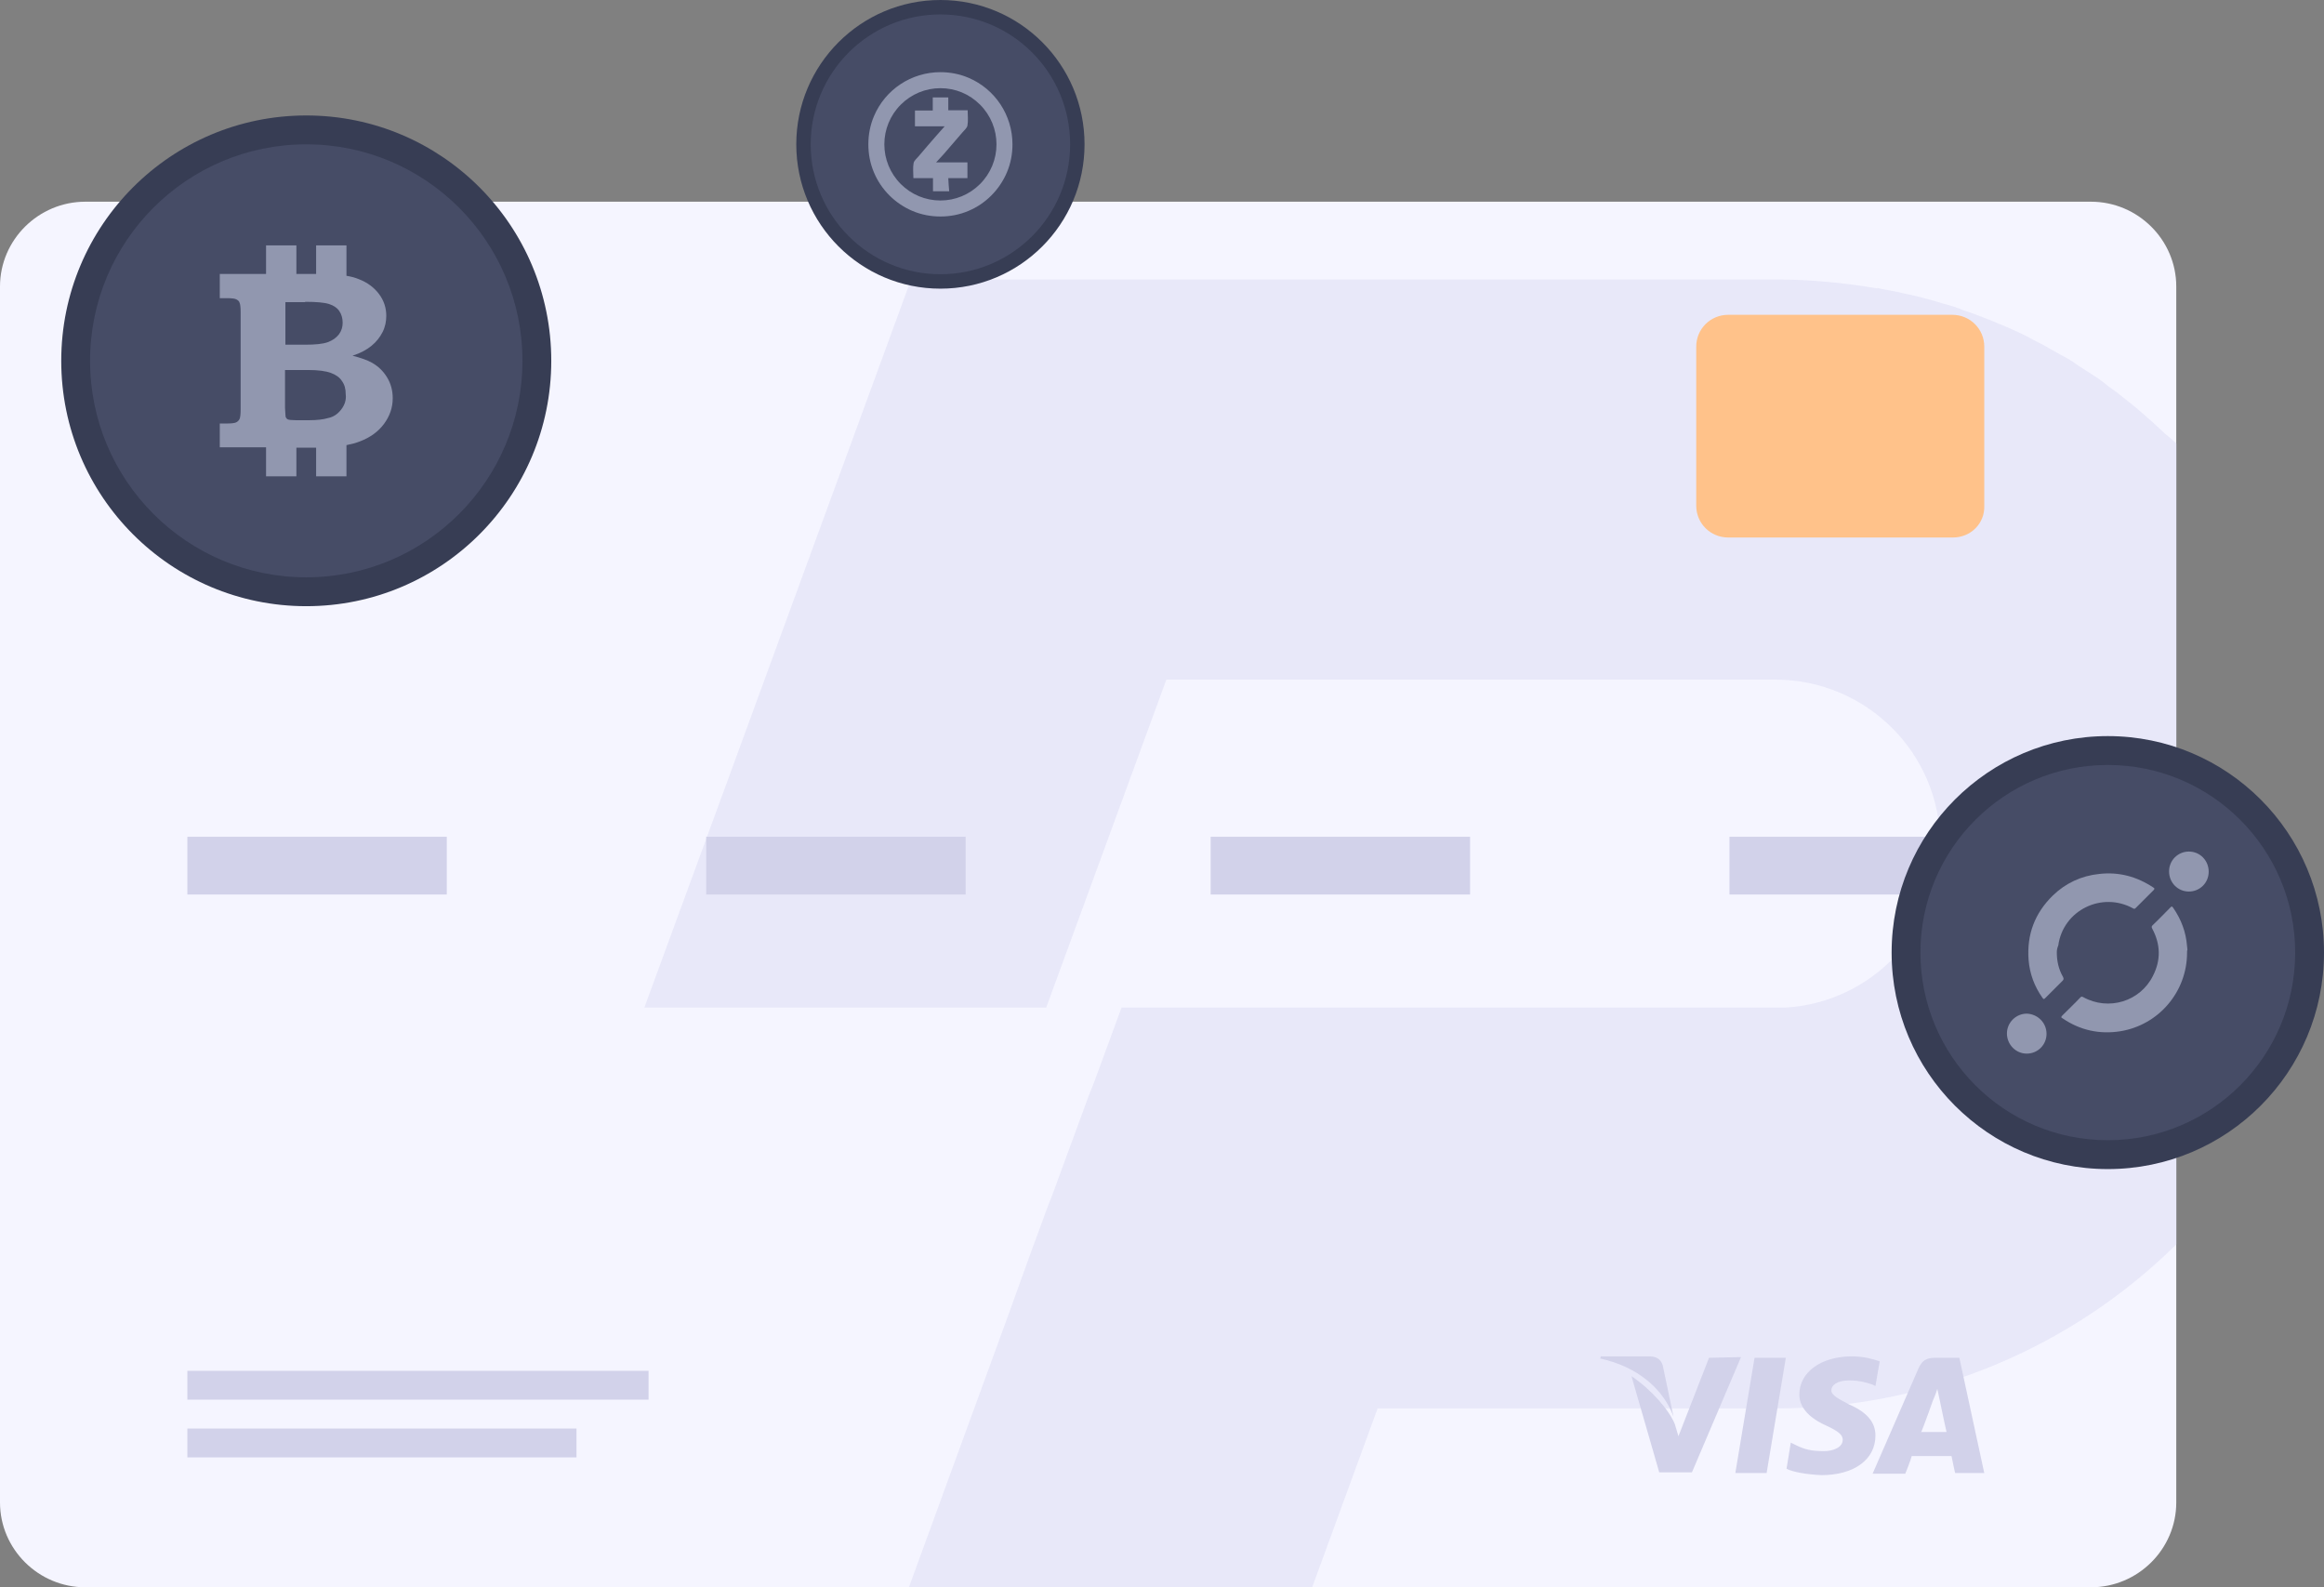 <svg width="164" height="112" viewBox="0 0 164 112" fill="none" xmlns="http://www.w3.org/2000/svg">
<rect x="0" y="0" width="164" height="112" fill="#808080" stroke="none"/>
<path d="M153.575 20.218V106.014C153.575 109.306 150.865 112 147.553 112H6.023C2.71 112 0 109.306 0 106.014V20.218C0 16.926 2.71 14.232 6.023 14.232H147.553C150.865 14.232 153.575 16.926 153.575 20.218Z" fill="#F5F5FF"/>
<path d="M153.575 31.292V87.808C146.348 94.941 136.361 99.38 125.319 99.38H97.214L92.597 112H64.14L68.256 100.727L71.116 92.895L72.772 88.306L73.927 85.164L74.278 84.266L76.787 77.432L77.239 76.285L78.795 72.045L79.146 71.097H125.319C125.52 71.097 125.771 71.097 125.972 71.097C132.095 70.748 136.913 65.66 136.913 59.525C136.913 53.14 131.693 47.953 125.269 47.953H82.308L76.386 64.114L73.826 71.097H45.47L51.342 55.086L64.291 19.72H125.369C127.829 19.72 130.238 19.969 132.597 20.368C132.546 20.368 132.496 20.368 132.446 20.318C132.546 20.318 132.647 20.368 132.697 20.368C133.149 20.468 133.55 20.518 134.002 20.618C134.353 20.717 134.704 20.767 135.106 20.867C135.507 20.967 135.909 21.067 136.26 21.166C136.662 21.266 137.063 21.416 137.465 21.515C137.816 21.615 138.167 21.715 138.469 21.865C139.121 22.064 139.723 22.314 140.376 22.563C140.677 22.663 140.928 22.812 141.229 22.912C141.731 23.112 142.233 23.361 142.684 23.561C142.985 23.71 143.287 23.86 143.538 24.009C143.939 24.209 144.341 24.409 144.742 24.658C145.043 24.808 145.344 25.007 145.645 25.157C146.047 25.356 146.398 25.606 146.75 25.855C147.051 26.055 147.302 26.204 147.603 26.404C148.004 26.653 148.356 26.903 148.707 27.202C148.958 27.401 149.209 27.551 149.46 27.751C150.012 28.2 150.564 28.599 151.116 29.097C151.417 29.347 151.668 29.596 151.969 29.846C152.22 30.095 152.521 30.344 152.772 30.594C153.073 30.843 153.324 31.043 153.575 31.292Z" fill="#E8E8F9"/>
<rect x="13.222" y="59.042" width="18.307" height="4.074" fill="#D2D2EA"/>
<rect x="13.222" y="96.723" width="32.546" height="2.037" fill="#D2D2EA"/>
<rect x="13.222" y="100.797" width="27.46" height="2.037" fill="#D2D2EA"/>
<rect x="49.835" y="59.042" width="18.307" height="4.074" fill="#D2D2EA"/>
<rect x="85.433" y="59.042" width="18.307" height="4.074" fill="#D2D2EA"/>
<rect x="122.046" y="59.042" width="18.307" height="4.074" fill="#D2D2EA"/>
<path fill-rule="evenodd" clip-rule="evenodd" d="M123.814 95.806L122.459 103.936H124.667L126.022 95.806H123.814ZM120.602 95.806L118.444 101.343L118.193 100.495C117.791 99.497 116.537 98.05 115.131 97.103L117.089 103.887H119.397L122.86 95.756L120.602 95.806ZM130.489 99.098C129.736 98.699 129.234 98.45 129.234 98.1C129.234 97.751 129.636 97.402 130.489 97.402C131.191 97.402 131.744 97.552 132.145 97.701L132.346 97.801L132.647 96.055C132.195 95.906 131.543 95.706 130.69 95.706C128.532 95.706 126.976 96.803 126.976 98.4C126.976 99.547 128.08 100.245 128.883 100.594C129.736 100.993 130.037 101.243 130.037 101.592C130.037 102.141 129.335 102.39 128.732 102.39C127.829 102.39 127.377 102.29 126.675 101.941L126.373 101.792L126.072 103.637C126.574 103.887 127.528 104.036 128.532 104.086C130.84 104.086 132.346 102.989 132.346 101.293C132.346 100.345 131.744 99.647 130.489 99.098ZM138.268 95.806H136.562C136.01 95.806 135.658 95.956 135.407 96.504L132.145 103.986H134.454C134.454 103.986 134.855 102.989 134.905 102.739C135.156 102.739 137.415 102.739 137.716 102.739C137.766 103.039 137.967 103.936 137.967 103.936H140.025L138.268 95.806ZM135.558 101.093C135.759 100.644 136.411 98.799 136.411 98.799C136.411 98.799 136.612 98.35 136.712 98.001L136.863 98.699C136.863 98.699 137.264 100.644 137.365 101.043H135.558V101.093Z" fill="#D2D2EA"/>
<path fill-rule="evenodd" clip-rule="evenodd" d="M118.092 99.946L117.339 96.355C117.189 95.856 116.838 95.707 116.386 95.707H112.973L112.923 95.856C115.633 96.455 117.39 98.051 118.092 99.946Z" fill="#D2D2EA"/>
<path d="M137.818 37.926H121.958C120.703 37.926 119.7 36.928 119.7 35.681V27.501V24.458C119.7 23.211 120.703 22.213 121.958 22.213H137.767C139.022 22.213 140.026 23.211 140.026 24.458V35.681C140.076 36.928 139.072 37.926 137.818 37.926Z" fill="#FFC28A"/>
<ellipse cx="21.612" cy="25.46" rx="17.29" ry="17.313" fill="#373D54"/>
<ellipse cx="21.612" cy="25.46" rx="15.256" ry="15.276" fill="#464C66"/>
<path fill-rule="evenodd" clip-rule="evenodd" d="M27.313 26.624C27.045 26.184 26.697 25.848 26.242 25.59C25.921 25.409 25.466 25.253 24.877 25.098C25.439 24.917 25.868 24.684 26.216 24.4C26.564 24.115 26.804 23.805 26.992 23.443C27.179 23.081 27.259 22.693 27.259 22.279C27.259 21.736 27.099 21.218 26.751 20.753C26.403 20.287 25.921 19.925 25.306 19.692C25.065 19.589 24.77 19.512 24.449 19.46V17.313H22.308V19.33H20.916V17.313H18.775V19.33H15.51V21.038H15.992C16.313 21.038 16.554 21.063 16.661 21.115C16.768 21.167 16.875 21.244 16.901 21.348C16.955 21.451 16.982 21.684 16.982 22.046V28.874C16.982 29.236 16.955 29.469 16.901 29.573C16.848 29.676 16.768 29.754 16.661 29.805C16.554 29.857 16.313 29.883 15.992 29.883H15.51V31.564H18.775V33.608H20.916V31.59H22.308V33.608H24.449V31.409C24.824 31.331 25.118 31.254 25.386 31.15C26.135 30.866 26.697 30.452 27.099 29.909C27.5 29.366 27.714 28.771 27.714 28.098C27.714 27.555 27.581 27.064 27.313 26.624ZM21.532 21.296C22.335 21.296 22.897 21.348 23.218 21.451C23.539 21.555 23.78 21.71 23.941 21.943C24.101 22.175 24.181 22.46 24.181 22.77C24.181 23.081 24.101 23.339 23.914 23.598C23.727 23.831 23.486 24.012 23.138 24.141C22.79 24.27 22.254 24.322 21.532 24.322H20.14V21.322H21.532V21.296ZM24.074 28.9C23.834 29.211 23.539 29.418 23.164 29.495C22.817 29.599 22.361 29.65 21.826 29.65H20.889C20.595 29.65 20.381 29.624 20.327 29.599C20.247 29.573 20.22 29.521 20.167 29.443C20.14 29.366 20.14 29.159 20.113 28.771V26.107H21.746C22.469 26.107 23.004 26.184 23.352 26.314C23.7 26.443 23.967 26.624 24.128 26.883C24.315 27.142 24.396 27.426 24.396 27.814C24.449 28.228 24.315 28.59 24.074 28.9Z" fill="#9197AF"/>
<ellipse cx="66.363" cy="10.184" rx="10.171" ry="10.184" fill="#373D54"/>
<ellipse cx="66.363" cy="10.184" rx="9.153" ry="9.166" fill="#464C66"/>
<path d="M66.363 15.276C65.68 15.276 65.012 15.149 64.377 14.879C63.153 14.354 62.184 13.383 61.675 12.173C61.405 11.537 61.278 10.869 61.278 10.184C61.278 9.5 61.405 8.832 61.675 8.195C62.47 6.318 64.313 5.092 66.363 5.092C67.046 5.092 67.714 5.22 68.35 5.49C70.225 6.286 71.448 8.132 71.448 10.184C71.448 10.869 71.321 11.537 71.051 12.173C70.527 13.399 69.557 14.369 68.35 14.879C67.714 15.149 67.046 15.276 66.363 15.276ZM66.363 6.222C65.314 6.222 64.313 6.636 63.566 7.384C62.819 8.132 62.406 9.134 62.406 10.184C62.406 11.235 62.819 12.237 63.566 12.985C64.313 13.733 65.314 14.147 66.363 14.147C67.412 14.147 68.413 13.733 69.16 12.985C69.907 12.237 70.32 11.235 70.32 10.184C70.32 9.134 69.907 8.132 69.16 7.384C68.413 6.636 67.428 6.222 66.363 6.222Z" fill="#9197AF"/>
<path d="M66.061 11.457H68.27V12.571H66.919C66.935 12.889 66.951 13.176 66.983 13.494H65.839V12.571H64.456C64.456 12.205 64.409 11.839 64.472 11.505C64.504 11.33 64.71 11.171 64.838 11.012C65.267 10.503 65.696 10.009 66.141 9.5C66.315 9.309 66.474 9.134 66.665 8.911H64.567V7.797H65.823V6.875H66.919V7.782H68.286C68.286 8.148 68.334 8.514 68.27 8.864C68.238 9.039 68.032 9.198 67.905 9.357C67.475 9.866 67.046 10.359 66.602 10.869C66.427 11.059 66.252 11.251 66.061 11.457Z" fill="#9197AF"/>
<ellipse cx="148.744" cy="67.215" rx="15.256" ry="15.276" fill="#373D54"/>
<ellipse cx="148.744" cy="67.215" rx="13.222" ry="13.239" fill="#464C66"/>
<path d="M154.336 67.228C154.336 69.971 152.342 72.326 149.624 72.766C148.148 72.999 146.776 72.688 145.56 71.86C145.43 71.782 145.43 71.782 145.534 71.653C145.948 71.239 146.388 70.825 146.802 70.385C146.88 70.308 146.906 70.308 147.009 70.359C148.796 71.343 151.022 70.67 151.928 68.859C152.498 67.746 152.472 66.633 151.876 65.52C151.825 65.417 151.825 65.365 151.902 65.288C152.342 64.874 152.757 64.434 153.171 64.02C153.249 63.942 153.274 63.942 153.352 64.046C153.922 64.874 154.258 65.753 154.336 66.763C154.336 66.84 154.362 66.918 154.362 67.021C154.336 67.073 154.336 67.151 154.336 67.228Z" fill="#9197AF"/>
<path d="M145.145 67.202C145.145 67.823 145.275 68.393 145.585 68.936C145.637 69.04 145.637 69.117 145.559 69.195C145.145 69.609 144.731 70.023 144.317 70.437C144.239 70.514 144.213 70.514 144.136 70.411C143.566 69.609 143.229 68.703 143.152 67.72C143.022 65.934 143.592 64.434 144.86 63.192C145.767 62.312 146.88 61.794 148.148 61.665C149.52 61.51 150.789 61.846 151.954 62.622C152.057 62.7 152.057 62.7 151.98 62.803C151.566 63.218 151.125 63.657 150.711 64.071C150.659 64.123 150.608 64.149 150.53 64.097C148.329 62.881 145.585 64.227 145.249 66.711C145.171 66.892 145.145 67.047 145.145 67.202Z" fill="#9197AF"/>
<path d="M144.42 72.947C144.42 73.723 143.799 74.344 143.022 74.344C142.246 74.344 141.625 73.697 141.625 72.921C141.625 72.144 142.272 71.523 143.022 71.523C143.799 71.549 144.42 72.17 144.42 72.947Z" fill="#9197AF"/>
<path d="M153.067 61.484C153.067 60.708 153.689 60.086 154.465 60.086C155.242 60.086 155.863 60.708 155.863 61.51C155.863 62.286 155.242 62.907 154.465 62.907C153.689 62.907 153.067 62.286 153.067 61.484Z" fill="#9197AF"/>
</svg>
